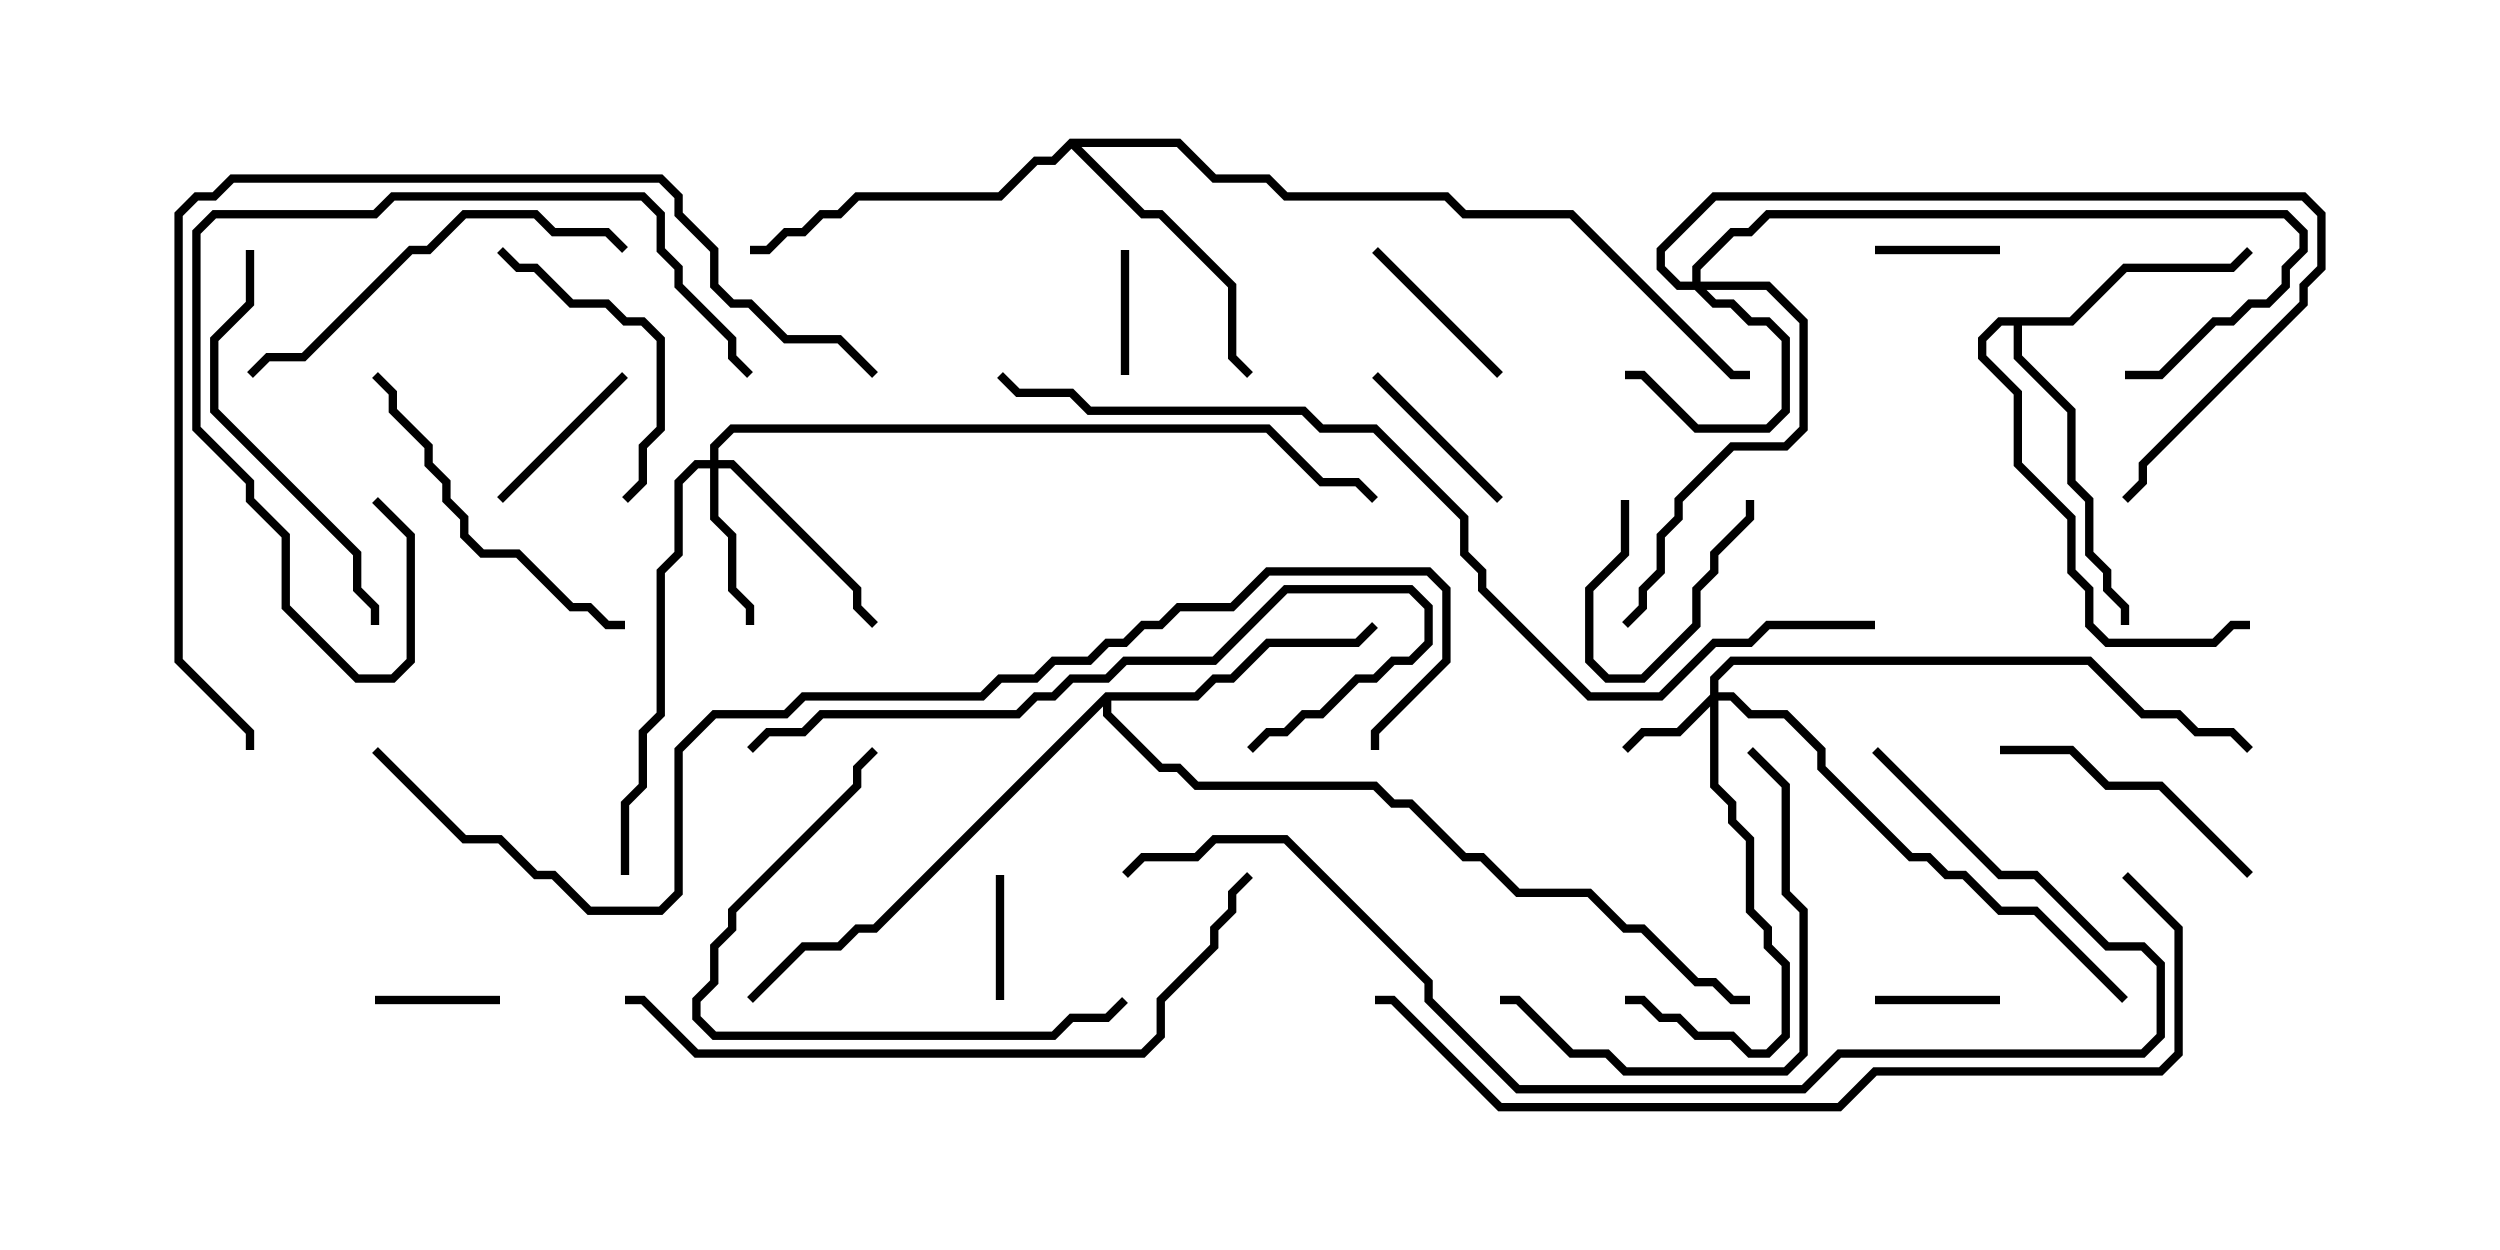 <svg version="1.1" width="30" height="15" xmlns="http://www.w3.org/2000/svg"><path d="M24.836,3.807L25.479,3.164L26.765,3.164L26.965,2.965L27.035,3.035L26.806,3.264L25.521,3.264L24.878,3.907L24.264,3.907L24.264,4.265L24.907,4.908L24.907,5.765L25.121,5.979L25.121,6.622L25.336,6.836L25.336,7.051L25.55,7.265L25.55,7.5L25.45,7.5L25.45,7.306L25.236,7.092L25.236,6.878L25.021,6.664L25.021,6.021L24.807,5.806L24.807,4.949L24.164,4.306L24.164,3.907L24.021,3.907L23.836,4.092L23.836,4.265L24.264,4.694L24.264,5.551L24.907,6.194L24.907,6.836L25.121,7.051L25.121,7.479L25.306,7.664L26.551,7.664L26.765,7.45L27,7.45L27,7.55L26.806,7.55L26.592,7.764L25.265,7.764L25.021,7.521L25.021,7.092L24.807,6.878L24.807,6.235L24.164,5.592L24.164,4.735L23.736,4.306L23.736,4.051L23.979,3.807z" stroke="none"/><path d="M13.265,8.307L14.336,8.307L14.551,8.093L14.765,8.093L15.194,7.664L16.265,7.664L16.465,7.465L16.535,7.535L16.306,7.764L15.235,7.764L14.806,8.193L14.592,8.193L14.378,8.407L13.336,8.407L13.336,8.551L13.949,9.164L14.164,9.164L14.378,9.379L16.521,9.379L16.735,9.593L16.949,9.593L17.592,10.236L17.806,10.236L18.235,10.664L19.092,10.664L19.521,11.093L19.735,11.093L20.378,11.736L20.592,11.736L20.806,11.95L21,11.95L21,12.05L20.765,12.05L20.551,11.836L20.336,11.836L19.694,11.193L19.479,11.193L19.051,10.764L18.194,10.764L17.765,10.336L17.551,10.336L16.908,9.693L16.694,9.693L16.479,9.479L14.336,9.479L14.122,9.264L13.908,9.264L13.236,8.592L13.236,8.478L10.521,11.193L10.306,11.193L10.092,11.407L9.664,11.407L9.035,12.035L8.965,11.965L9.622,11.307L10.051,11.307L10.265,11.093L10.479,11.093z" stroke="none"/><path d="M12.836,1.664L14.164,1.664L14.592,2.093L15.235,2.093L15.449,2.307L17.378,2.307L17.592,2.521L18.878,2.521L20.806,4.45L21,4.45L21,4.55L20.765,4.55L18.836,2.621L17.551,2.621L17.336,2.407L15.408,2.407L15.194,2.193L14.551,2.193L14.122,1.764L12.978,1.764L13.735,2.521L13.949,2.521L14.836,3.408L14.836,4.265L15.035,4.465L14.965,4.535L14.736,4.306L14.736,3.449L13.908,2.621L13.694,2.621L12.857,1.785L12.664,1.979L12.449,1.979L12.021,2.407L10.306,2.407L10.092,2.621L9.878,2.621L9.664,2.836L9.449,2.836L9.235,3.05L9,3.05L9,2.95L9.194,2.95L9.408,2.736L9.622,2.736L9.836,2.521L10.051,2.521L10.265,2.307L11.979,2.307L12.408,1.879L12.622,1.879z" stroke="none"/><path d="M20.521,8.336L20.521,8.122L20.765,7.879L25.092,7.879L25.735,8.521L26.164,8.521L26.378,8.736L26.806,8.736L27.035,8.965L26.965,9.035L26.765,8.836L26.336,8.836L26.122,8.621L25.694,8.621L25.051,7.979L20.806,7.979L20.621,8.164L20.621,8.307L20.806,8.307L21.021,8.521L21.449,8.521L21.907,8.979L21.907,9.194L22.949,10.236L23.164,10.236L23.378,10.45L23.592,10.45L24.021,10.879L24.449,10.879L25.535,11.965L25.465,12.035L24.408,10.979L23.979,10.979L23.551,10.55L23.336,10.55L23.122,10.336L22.908,10.336L21.807,9.235L21.807,9.021L21.408,8.621L20.979,8.621L20.765,8.407L20.621,8.407L20.621,9.408L20.836,9.622L20.836,9.836L21.05,10.051L21.05,10.908L21.264,11.122L21.264,11.336L21.479,11.551L21.479,12.449L21.235,12.693L20.979,12.693L20.765,12.479L20.336,12.479L20.122,12.264L19.908,12.264L19.694,12.05L19.5,12.05L19.5,11.95L19.735,11.95L19.949,12.164L20.164,12.164L20.378,12.379L20.806,12.379L21.021,12.593L21.194,12.593L21.379,12.408L21.379,11.592L21.164,11.378L21.164,11.164L20.95,10.949L20.95,10.092L20.736,9.878L20.736,9.664L20.521,9.449L20.521,8.478L20.164,8.836L19.735,8.836L19.535,9.035L19.465,8.965L19.694,8.736L20.122,8.736z" stroke="none"/><path d="M20.307,3.379L20.307,3.194L20.765,2.736L20.979,2.736L21.194,2.521L27.449,2.521L27.693,2.765L27.693,3.021L27.479,3.235L27.479,3.449L27.235,3.693L27.021,3.693L26.806,3.907L26.592,3.907L25.949,4.55L25.5,4.55L25.5,4.45L25.908,4.45L26.551,3.807L26.765,3.807L26.979,3.593L27.194,3.593L27.379,3.408L27.379,3.194L27.593,2.979L27.593,2.806L27.408,2.621L21.235,2.621L21.021,2.836L20.806,2.836L20.407,3.235L20.407,3.379L21.235,3.379L21.693,3.836L21.693,5.164L21.449,5.407L20.806,5.407L20.193,6.021L20.193,6.235L19.979,6.449L19.979,6.878L19.764,7.092L19.764,7.306L19.535,7.535L19.465,7.465L19.664,7.265L19.664,7.051L19.879,6.836L19.879,6.408L20.093,6.194L20.093,5.979L20.765,5.307L21.408,5.307L21.593,5.122L21.593,3.878L21.194,3.479L20.478,3.479L20.592,3.593L20.806,3.593L21.021,3.807L21.235,3.807L21.479,4.051L21.479,4.949L21.235,5.193L20.336,5.193L19.694,4.55L19.5,4.55L19.5,4.45L19.735,4.45L20.378,5.093L21.194,5.093L21.379,4.908L21.379,4.092L21.194,3.907L20.979,3.907L20.765,3.693L20.551,3.693L20.336,3.479L20.122,3.479L19.879,3.235L19.879,2.979L20.551,2.307L27.664,2.307L27.907,2.551L27.907,3.235L27.693,3.449L27.693,3.664L25.764,5.592L25.764,5.806L25.535,6.035L25.465,5.965L25.664,5.765L25.664,5.551L27.593,3.622L27.593,3.408L27.807,3.194L27.807,2.592L27.622,2.407L20.592,2.407L19.979,3.021L19.979,3.194L20.164,3.379z" stroke="none"/><path d="M8.521,5.521L8.521,5.336L8.765,5.093L15.235,5.093L15.878,5.736L16.306,5.736L16.535,5.965L16.465,6.035L16.265,5.836L15.836,5.836L15.194,5.193L8.806,5.193L8.621,5.378L8.621,5.521L8.806,5.521L10.336,7.051L10.336,7.265L10.535,7.465L10.465,7.535L10.236,7.306L10.236,7.092L8.765,5.621L8.621,5.621L8.621,6.194L8.836,6.408L8.836,7.051L9.05,7.265L9.05,7.5L8.95,7.5L8.95,7.306L8.736,7.092L8.736,6.449L8.521,6.235L8.521,5.621L8.378,5.621L8.193,5.806L8.193,6.664L7.979,6.878L7.979,8.592L7.764,8.806L7.764,9.449L7.55,9.664L7.55,10.5L7.45,10.5L7.45,9.622L7.664,9.408L7.664,8.765L7.879,8.551L7.879,6.836L8.093,6.622L8.093,5.765L8.336,5.521z" stroke="none"/><path d="M22.5,3.05L22.5,2.95L24,2.95L24,3.05z" stroke="none"/><path d="M6,11.95L6,12.05L4.5,12.05L4.5,11.95z" stroke="none"/><path d="M12.05,12L11.95,12L11.95,10.5L12.05,10.5z" stroke="none"/><path d="M19.45,6L19.55,6L19.55,6.664L19.121,7.092L19.121,7.908L19.306,8.093L19.694,8.093L20.307,7.479L20.307,7.051L20.521,6.836L20.521,6.622L20.95,6.194L20.95,6L21.05,6L21.05,6.235L20.621,6.664L20.621,6.878L20.407,7.092L20.407,7.521L19.735,8.193L19.265,8.193L19.021,7.949L19.021,7.051L19.45,6.622z" stroke="none"/><path d="M22.5,12.05L22.5,11.95L24,11.95L24,12.05z" stroke="none"/><path d="M13.55,4.5L13.45,4.5L13.45,3L13.55,3z" stroke="none"/><path d="M16.465,3.035L16.535,2.965L18.035,4.465L17.965,4.535z" stroke="none"/><path d="M7.465,4.465L7.535,4.535L6.035,6.035L5.965,5.965z" stroke="none"/><path d="M18.035,5.965L17.965,6.035L16.465,4.535L16.535,4.465z" stroke="none"/><path d="M5.965,3.035L6.035,2.965L6.235,3.164L6.449,3.164L6.878,3.593L7.306,3.593L7.521,3.807L7.735,3.807L7.979,4.051L7.979,5.164L7.764,5.378L7.764,5.806L7.535,6.035L7.465,5.965L7.664,5.765L7.664,5.336L7.879,5.122L7.879,4.092L7.694,3.907L7.479,3.907L7.265,3.693L6.836,3.693L6.408,3.264L6.194,3.264z" stroke="none"/><path d="M27.035,10.465L26.965,10.535L25.908,9.479L25.265,9.479L24.836,9.05L24,9.05L24,8.95L24.878,8.95L25.306,9.379L25.949,9.379z" stroke="none"/><path d="M13.465,11.965L13.535,12.035L13.306,12.264L12.878,12.264L12.664,12.479L8.551,12.479L8.307,12.235L8.307,11.979L8.521,11.765L8.521,11.336L8.736,11.122L8.736,10.908L10.236,9.408L10.236,9.194L10.465,8.965L10.535,9.035L10.336,9.235L10.336,9.449L8.836,10.949L8.836,11.164L8.621,11.378L8.621,11.806L8.407,12.021L8.407,12.194L8.592,12.379L12.622,12.379L12.836,12.164L13.265,12.164z" stroke="none"/><path d="M20.965,9.035L21.035,8.965L21.479,9.408L21.479,10.694L21.693,10.908L21.693,12.664L21.449,12.907L19.479,12.907L19.265,12.693L18.836,12.693L18.194,12.05L18,12.05L18,11.95L18.235,11.95L18.878,12.593L19.306,12.593L19.521,12.807L21.408,12.807L21.593,12.622L21.593,10.949L21.379,10.735L21.379,9.449z" stroke="none"/><path d="M7.5,7.45L7.5,7.55L7.265,7.55L7.051,7.336L6.836,7.336L6.194,6.693L5.765,6.693L5.521,6.449L5.521,6.235L5.307,6.021L5.307,5.806L5.093,5.592L5.093,5.378L4.664,4.949L4.664,4.735L4.465,4.535L4.535,4.465L4.764,4.694L4.764,4.908L5.193,5.336L5.193,5.551L5.407,5.765L5.407,5.979L5.621,6.194L5.621,6.408L5.806,6.593L6.235,6.593L6.878,7.236L7.092,7.236L7.306,7.45z" stroke="none"/><path d="M7.535,2.965L7.465,3.035L7.265,2.836L6.622,2.836L6.408,2.621L5.592,2.621L5.164,3.05L4.949,3.05L3.664,4.336L3.235,4.336L3.035,4.535L2.965,4.465L3.194,4.236L3.622,4.236L4.908,2.95L5.122,2.95L5.551,2.521L6.449,2.521L6.664,2.736L7.306,2.736z" stroke="none"/><path d="M2.95,3L3.05,3L3.05,3.664L2.621,4.092L2.621,4.908L4.336,6.622L4.336,7.051L4.55,7.265L4.55,7.5L4.45,7.5L4.45,7.306L4.236,7.092L4.236,6.664L2.521,4.949L2.521,4.051L2.95,3.622z" stroke="none"/><path d="M4.465,6.035L4.535,5.965L4.979,6.408L4.979,7.949L4.735,8.193L4.265,8.193L3.379,7.306L3.379,6.449L2.95,6.021L2.95,5.806L2.307,5.164L2.307,2.765L2.551,2.521L4.479,2.521L4.694,2.307L7.735,2.307L7.979,2.551L7.979,2.979L8.193,3.194L8.193,3.408L8.836,4.051L8.836,4.265L9.035,4.465L8.965,4.535L8.736,4.306L8.736,4.092L8.093,3.449L8.093,3.235L7.879,3.021L7.879,2.592L7.694,2.407L4.735,2.407L4.521,2.621L2.592,2.621L2.407,2.806L2.407,5.122L3.05,5.765L3.05,5.979L3.479,6.408L3.479,7.265L4.306,8.093L4.694,8.093L4.879,7.908L4.879,6.449z" stroke="none"/><path d="M9.035,9.035L8.965,8.965L9.194,8.736L9.622,8.736L9.836,8.521L12.194,8.521L12.408,8.307L12.622,8.307L12.836,8.093L13.265,8.093L13.479,7.879L14.551,7.879L15.408,7.021L16.949,7.021L17.193,7.265L17.193,7.735L16.949,7.979L16.735,7.979L16.521,8.193L16.306,8.193L15.878,8.621L15.664,8.621L15.449,8.836L15.235,8.836L15.035,9.035L14.965,8.965L15.194,8.736L15.408,8.736L15.622,8.521L15.836,8.521L16.265,8.093L16.479,8.093L16.694,7.879L16.908,7.879L17.093,7.694L17.093,7.306L16.908,7.121L15.449,7.121L14.592,7.979L13.521,7.979L13.306,8.193L12.878,8.193L12.664,8.407L12.449,8.407L12.235,8.621L9.878,8.621L9.664,8.836L9.235,8.836z" stroke="none"/><path d="M14.965,10.465L15.035,10.535L14.836,10.735L14.836,10.949L14.621,11.164L14.621,11.378L13.979,12.021L13.979,12.449L13.735,12.693L8.336,12.693L7.694,12.05L7.5,12.05L7.5,11.95L7.735,11.95L8.378,12.593L13.694,12.593L13.879,12.408L13.879,11.979L14.521,11.336L14.521,11.122L14.736,10.908L14.736,10.694z" stroke="none"/><path d="M10.535,4.465L10.465,4.535L10.051,4.121L9.408,4.121L8.979,3.693L8.765,3.693L8.521,3.449L8.521,3.021L8.093,2.592L8.093,2.378L7.908,2.193L2.806,2.193L2.592,2.407L2.378,2.407L2.193,2.592L2.193,7.908L3.05,8.765L3.05,9L2.95,9L2.95,8.806L2.093,7.949L2.093,2.551L2.336,2.307L2.551,2.307L2.765,2.093L7.949,2.093L8.193,2.336L8.193,2.551L8.621,2.979L8.621,3.408L8.806,3.593L9.021,3.593L9.449,4.021L10.092,4.021z" stroke="none"/><path d="M22.465,9.035L22.535,8.965L24.021,10.45L24.449,10.45L25.306,11.307L25.735,11.307L25.979,11.551L25.979,12.449L25.735,12.693L22.092,12.693L21.664,13.121L18.194,13.121L17.093,12.021L17.093,11.806L15.408,10.121L14.592,10.121L14.378,10.336L13.735,10.336L13.535,10.535L13.465,10.465L13.694,10.236L14.336,10.236L14.551,10.021L15.449,10.021L17.193,11.765L17.193,11.979L18.235,13.021L21.622,13.021L22.051,12.593L25.694,12.593L25.879,12.408L25.879,11.592L25.694,11.407L25.265,11.407L24.408,10.55L23.979,10.55z" stroke="none"/><path d="M25.465,10.535L25.535,10.465L26.193,11.122L26.193,12.664L25.949,12.907L22.521,12.907L22.092,13.336L17.979,13.336L16.694,12.05L16.5,12.05L16.5,11.95L16.735,11.95L18.021,13.236L22.051,13.236L22.479,12.807L25.908,12.807L26.093,12.622L26.093,11.164z" stroke="none"/><path d="M22.5,7.45L22.5,7.55L21.235,7.55L21.021,7.764L20.592,7.764L19.949,8.407L19.051,8.407L17.736,7.092L17.736,6.878L17.521,6.664L17.521,6.235L16.479,5.193L15.836,5.193L15.622,4.979L13.051,4.979L12.836,4.764L12.194,4.764L11.965,4.535L12.035,4.465L12.235,4.664L12.878,4.664L13.092,4.879L15.664,4.879L15.878,5.093L16.521,5.093L17.621,6.194L17.621,6.622L17.836,6.836L17.836,7.051L19.092,8.307L19.908,8.307L20.551,7.664L20.979,7.664L21.194,7.45z" stroke="none"/><path d="M4.465,9.035L4.535,8.965L5.592,10.021L6.021,10.021L6.449,10.45L6.664,10.45L7.092,10.879L7.908,10.879L8.093,10.694L8.093,8.979L8.551,8.521L9.408,8.521L9.622,8.307L11.765,8.307L11.979,8.093L12.408,8.093L12.622,7.879L13.051,7.879L13.265,7.664L13.479,7.664L13.694,7.45L13.908,7.45L14.122,7.236L14.765,7.236L15.194,6.807L17.164,6.807L17.407,7.051L17.407,7.949L16.55,8.806L16.55,9L16.45,9L16.45,8.765L17.307,7.908L17.307,7.092L17.122,6.907L15.235,6.907L14.806,7.336L14.164,7.336L13.949,7.55L13.735,7.55L13.521,7.764L13.306,7.764L13.092,7.979L12.664,7.979L12.449,8.193L12.021,8.193L11.806,8.407L9.664,8.407L9.449,8.621L8.592,8.621L8.193,9.021L8.193,10.735L7.949,10.979L7.051,10.979L6.622,10.55L6.408,10.55L5.979,10.121L5.551,10.121z" stroke="none"/></svg>